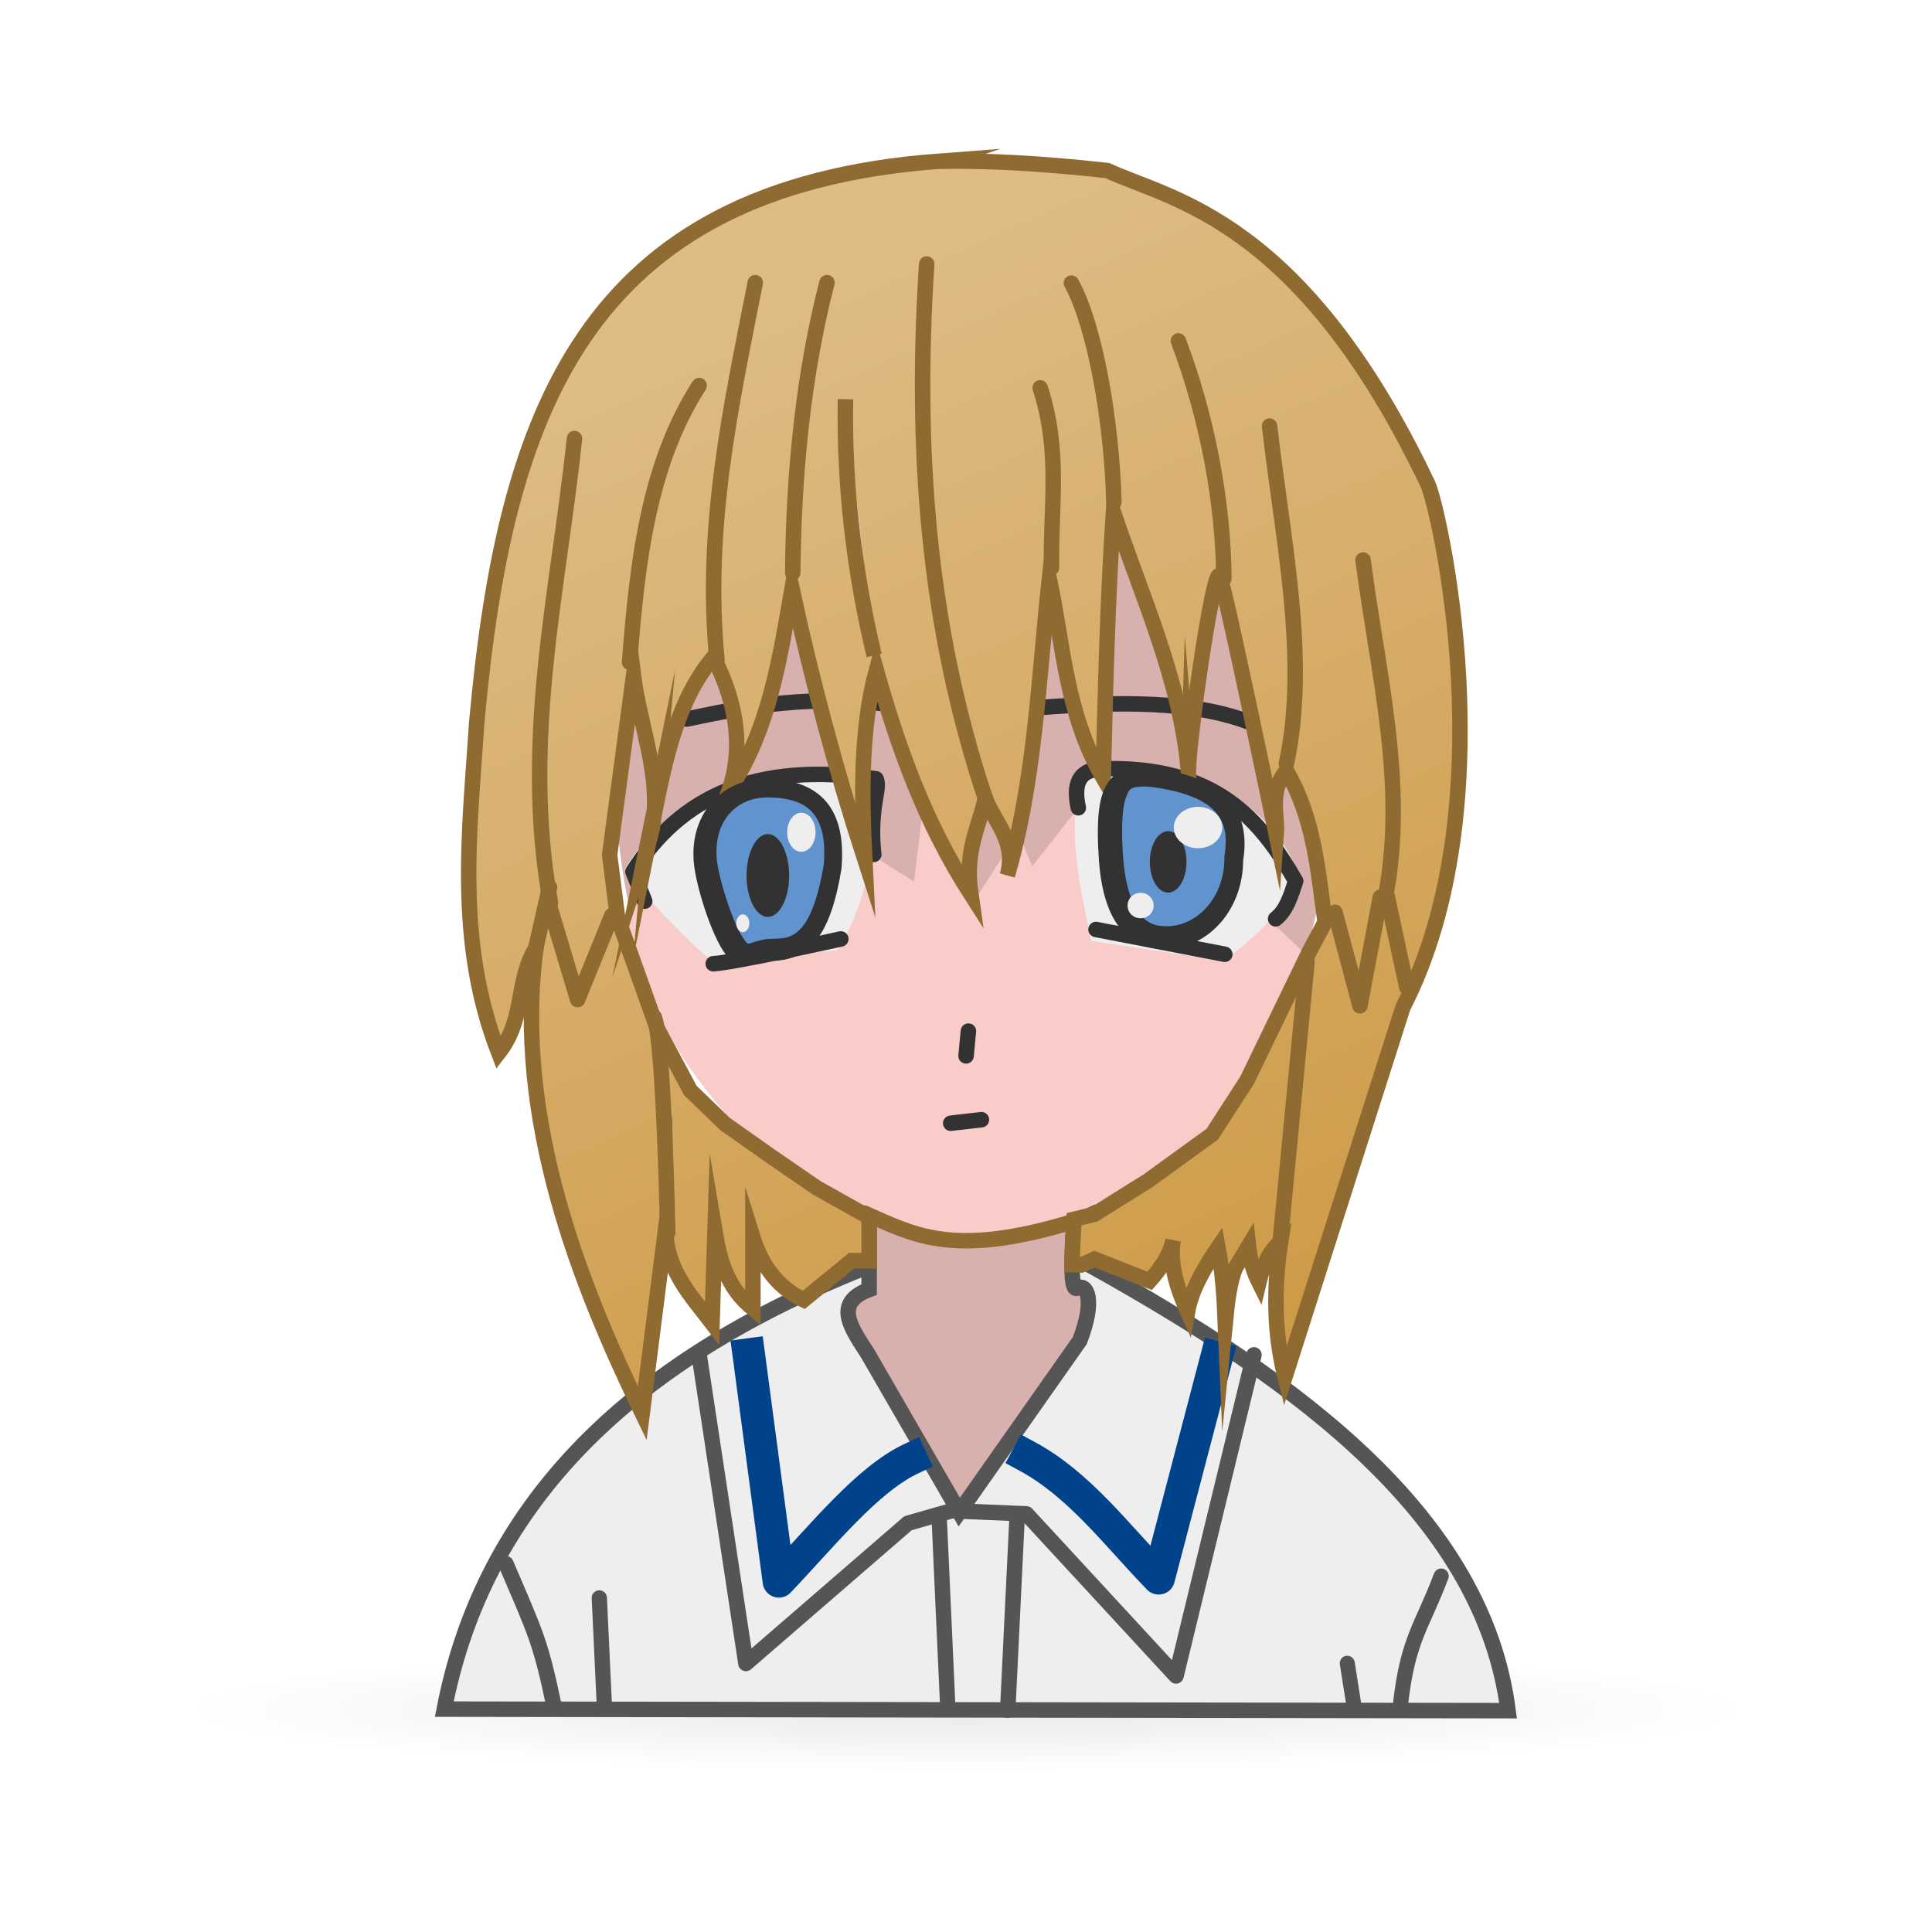 <svg:svg xmlns:dc="http://purl.org/dc/elements/1.1/" xmlns:ns1="http://sodipodi.sourceforge.net/DTD/sodipodi-0.dtd" xmlns:ns2="http://www.inkscape.org/namespaces/inkscape" xmlns:ns4="http://creativecommons.org/ns#" xmlns:rdf="http://www.w3.org/1999/02/22-rdf-syntax-ns#" xmlns:svg="http://www.w3.org/2000/svg" height="145.318" id="svg2" version="1.0" viewBox="-11.583 -11.532 145.318 145.318" width="145.318" ns1:docname="_svgclean2.svg" ns2:version="0.48.3.1 r9886">
  <ns1:namedview bordercolor="#666666" borderopacity="1" gridtolerance="10" guidetolerance="10" id="namedview73" objecttolerance="10" pagecolor="#ffffff" showgrid="false" ns2:current-layer="svg2" ns2:cx="369.12291" ns2:cy="-400.46198" ns2:pageopacity="0" ns2:pageshadow="2" ns2:window-height="480" ns2:window-maximized="0" ns2:window-width="640" ns2:window-x="0" ns2:window-y="0" ns2:zoom="0.22425739" />
  <svg:defs id="defs4">
    <svg:filter color-interpolation-filters="sRGB" height="1.384" id="filter3711" width="1.036" x="-.018" y="-.192">
      <svg:feGaussianBlur id="feGaussianBlur3713" stdDeviation="0.363" />
    </svg:filter>
    <svg:radialGradient cx="32.556" cy="59.864" gradientTransform="matrix(1 0 0 .093 0 54.272)" gradientUnits="userSpaceOnUse" id="radialGradient3772" r="24.283">
      <svg:stop id="stop3689" offset="0" />
      <svg:stop id="stop3691" offset="1" stop-opacity="0" />
    </svg:radialGradient>
    <svg:linearGradient gradientTransform="matrix(.94 0 0 .94 .641 .06)" gradientUnits="userSpaceOnUse" id="linearGradient3774" x1="28.823" x2="47.607" y1="3.875" y2="45.581">
      <svg:stop id="stop3622" offset="0" stop-color="#debc85" />
      <svg:stop id="stop3624" offset="1" stop-color="#ce9b48" />
    </svg:linearGradient>
  </svg:defs>
  <svg:g id="layer1" transform="translate(-2.924 -2.281)">
    <svg:path d="m56.839 59.864a24.283 2.268 0 1 1 -48.567 0 24.283 2.268 0 1 1 48.567 0z" id="path3685" style="opacity:.3;filter:url(#filter3711);fill:url(#radialGradient3772)" transform="matrix(2.428 0 0 2.021 -15.045 -1.606)" ns2:connector-curvature="0" />
    <svg:g id="g3628" transform="matrix(2.021 0 0 2.021 2.697 .28)">
      <svg:path d="m26.718 40.891-0.116 1.563c-9.667 3.836-14.347 9.519-15.686 16.439l39.592 0.058c-0.906-7.095-7.528-12.121-15.629-16.613l-0.058-4.573-8.22-0.174 0.116 3.299z" id="path2938" style="stroke:#555555;stroke-width:.576;fill:#eeeeee" ns2:connector-curvature="0" />
      <svg:path d="m26.62 37.766 0.108 3.192v2.32c-1.365 0.505-0.648 1.458-0.054 2.383l3.408 5.899 4.487-6.385c0.593-1.55 0.248-2.132-0.099-1.951-0.433 0.225 0.017-3.483-0.009-5.243l-7.842-0.216z" id="path3786" style="stroke:#555555;stroke-width:.576;fill:#d8b1af" ns2:connector-curvature="0" />
      <svg:g id="g3793" stroke-miterlimit="20" transform="matrix(.288 0 0 .288 -61.033 -38.691)">
        <svg:path d="m289.17 293.01 3.893 29.311c5.701-5.984 11.401-13.161 17.102-15.849" id="path3789" style="stroke-linejoin:round;stroke:#00438a;stroke-linecap:square;stroke-miterlimit:20;stroke-width:4.2;fill:none" ns2:connector-curvature="0" />
        <svg:path d="m349.62 293.4-7.477 28.527c-5.426-5.582-10.231-12.095-16.953-15.733" id="path3791" style="stroke-linejoin:round;stroke:#00438a;stroke-linecap:square;stroke-miterlimit:20;stroke-width:4.2;fill:none" ns2:connector-curvature="0" />
      </svg:g>
      <svg:path d="m35.819 14.339c-0.219 3.324-0.3 6.701-0.378 9.901-1.384-2.371-1.485-4.925-2.005-7.419-0.401 3.729-0.541 7.563-1.565 11.043 0.348-1.273-0.46-1.951-0.818-2.869-0.258 1.112-0.772 1.968-0.54 3.57-1.731-2.699-2.72-5.504-3.516-8.336-0.577 2.131-0.555 4.561-0.432 7.041-1.084-3.357-1.977-6.715-2.707-10.072-0.456 2.598-0.843 5.219-2.329 7.473 0.484-1.472 0.34-3.102-0.594-4.928-1.325 1.566-1.78 3.712-2.212 5.872-0.032 0.351-0.101 0.701-0.216 1.052 0.073-0.35 0.145-0.7 0.216-1.052 0.159-1.724-0.543-3.447-0.764-5.171 0 0-0.353 2.627-0.656 4.892 0.35 5.762 2.525 11.161 6.52 13.291 2.225 1.187 3.91 2.698 6.394 2.698 3.055 0 5.876-1.674 8.534-3.858 0.961-0.79 1.783-1.776 2.482-2.896l1.466-3.022c0.357-0.981 0.635-2.025 0.845-3.103-0.204-1.531-0.453-3.052-1.286-4.478-0.659 0.791-0.321 1.583-0.378 2.374 0 0-1.95-9.409-2.113-9.631-0.224-0.304-1.097 5.681-1.16 7.221-0.303-3.377-1.728-6.434-2.788-9.595zm2.788 9.631c0.009 0.108 0.02 0.215 0.027 0.324-0.026-0.007-0.033-0.131-0.027-0.324z" id="path3768" style="fill:#d8b1af" ns2:connector-curvature="0" />
      <svg:path d="m35.172 24.51-2.374 3.013-0.522-1.277-1.511 2.374-2.023-3.354-0.342 2.833-5.216-3.3-5.558 4.542c0.922 4.161 3.176 7.303 5.98 9.344 1.975 1.437 4.119 2.652 6.61 2.644 3.055-0.01 6.167-1.558 8.825-3.741 1.936-1.59 3.05-4.057 3.917-6.798l-2.815-2.689-4.973-3.588z" id="path3753" style="fill:#f9ccca" ns2:connector-curvature="0" />
      <svg:path d="m34.59 24.22c3.714-0.44 6.754 0.243 8.162 3.647-0.735 1.548-1.801 2.395-2.836 3.184l-4.92-0.752c-0.449-2.18-0.882-3.897-0.405-6.078z" id="rect2942" style="fill:#eeeeee" ns2:connector-curvature="0" />
      <svg:path d="m34.513 25.348c-0.235-1.077 0.179-1.425 0.879-1.451 4.213-0.127 5.89 1.875 7.211 4.177-0.179 0.54-0.342 1.095-0.747 1.407" id="path3851" stroke-miterlimit="20" style="stroke-linejoin:round;stroke:#323232;stroke-linecap:round;stroke-miterlimit:20;stroke-width:.576;fill:none" ns2:connector-curvature="0" />
      <svg:path d="m17.63 27.636c1.963-3.313 5.667-3.545 9.609-3.357-0.281 2.223-0.499 4.445-1.679 6.367l-4.689 0.405c-0.775-0.632-2.313-2.172-3.241-3.415z" id="rect2940" style="fill:#eeeeee" ns2:connector-curvature="0" />
      <svg:path d="m18.376 28.822-0.44-1.099c1.784-2.797 4.548-4.104 9.046-3.455 0.191 0.335-0.272 1.074-0.081 2.816" id="path3849" stroke-miterlimit="20" style="stroke-linejoin:round;stroke:#323232;stroke-linecap:round;stroke-miterlimit:20;stroke-width:.576;fill:none" ns2:connector-curvature="0" />
      <svg:path d="m19.943 22.045c2.308-0.487 4.66-0.931 7.877-0.51" id="path2963" style="stroke-linejoin:round;stroke:#323232;stroke-width:.576;stroke-linecap:round;fill:none" ns2:connector-curvature="0" />
      <svg:path d="m33.085 21.616c2.918-0.219 5.717-0.271 7.872 0.579" id="path2948" style="stroke-linejoin:round;stroke:#323232;stroke-width:.576;stroke-linecap:round;fill:none" ns2:connector-curvature="0" />
      <svg:path d="m29.336 1.282c-13.259 0.99-16.17 9.418-17.213 20.899-0.259 4.036-0.8 8.12 0.818 12.288 1.009-1.293 0.603-2.622 1.391-3.925-0.859 6.361 1.667 12.637 3.951 17.338l0.872-6.87c0.015 1.546 0.939 2.486 1.727 3.516l0.108-3.408c0.177 1.054 0.439 2.08 1.412 2.869v-2.653c0.321 1.023 0.895 1.844 1.889 2.329l1.79-1.466 0.647 0.009v-1.25l-0.009-0.378-1.942-1.088-1.727-1.187-1.682-1.187-1.295-1.25-1.241-2.329-1.466-4.11-0.297-2.329c0.434-3.245 0.89-6.655 0.89-6.655 0.222 1.724 0.923 3.447 0.764 5.171 0.432-2.161 0.888-4.307 2.212-5.872 0.933 1.827 1.078 3.456 0.594 4.928 1.487-2.254 1.873-4.875 2.329-7.473 0.729 3.357 1.623 6.715 2.707 10.072-0.124-2.481-0.145-4.911 0.432-7.041 0.797 2.832 1.785 5.637 3.516 8.336-0.233-1.603 0.282-2.458 0.54-3.57 0.358 0.918 1.166 1.596 0.818 2.869 1.024-3.48 1.163-7.314 1.565-11.043 0.52 2.494 0.622 5.048 2.005 7.419 0.078-3.2 0.158-6.577 0.378-9.901 1.06 3.161 2.485 6.218 2.788 9.595 0.063-1.54 0.936-7.526 1.16-7.221 0.163 0.222 2.113 9.631 2.113 9.631 0.056-0.791-0.282-1.583 0.378-2.374 1.041 1.783 1.171 3.718 1.439 5.63l-0.576 1.079-2.329 4.811-1.295 2.005-2.383 1.727-1.996 1.25-0.764 0.189c-0.037 0.633-0.071 1.229-0.072 1.691l0.342 0.009 0.495-0.216 2.05 0.809c0.399-0.45 0.741-0.928 0.872-1.511-0.138 0.884 0.143 1.769 0.54 2.653 0.14-0.794 0.592-1.589 1.133-2.383 0.172 0.92 0.231 1.841 0.27 2.761 0.076-0.769 0.169-1.502 0.378-2.005l0.486-0.809c0.058 0.52 0.194 0.963 0.387 1.349 0.194-0.807 0.481-1.24 0.809-1.511-0.27 1.74-0.241 3.421 0.162 5.027l4.388-13.75c3.889-7.567 1.327-18.636 0.925-19.48-4.714-9.898-9.566-10.57-11.924-11.664-2.385-0.266-4.454-0.378-6.259-0.35zm-10.612 24.334c-0.07 0.352-0.143 0.702-0.216 1.052 0.115-0.351 0.184-0.701 0.216-1.052zm19.883-1.646c-0.006 0.193 0.001 0.317 0.027 0.324-0.007-0.109-0.018-0.216-0.027-0.324z" id="path3763" stroke-miterlimit="20" style="stroke:#8f6b32;stroke-width:.575;stroke-miterlimit:20;fill:url(#linearGradient3774)" ns2:connector-curvature="0" />
      <svg:path d="m20.402 45.71 1.74 11.484 6.032-5.22 1.624-0.464 2.784 0.116 5.568 6.032 2.9-11.949" id="path3797" stroke-miterlimit="20" style="stroke-linejoin:round;stroke:#555555;stroke-linecap:round;stroke-miterlimit:20;stroke-width:.576;fill:none" ns2:connector-curvature="0" />
      <svg:path d="m32.235 51.742-0.349 7.186" id="path3799" stroke-miterlimit="20" style="stroke-linejoin:round;stroke:#555555;stroke-linecap:round;stroke-miterlimit:20;stroke-width:.576;fill:none" ns2:connector-curvature="0" />
      <svg:path d="m29.332 51.707 0.32 7.047" id="path3801" stroke-miterlimit="20" style="stroke-linejoin:round;stroke:#555555;stroke-linecap:round;stroke-miterlimit:20;stroke-width:.571;fill:none" ns2:connector-curvature="0" />
      <svg:path d="m16.686 54.755 0.182 3.884" id="path3803" stroke-miterlimit="20" style="stroke-linejoin:round;stroke:#555555;stroke-linecap:round;stroke-miterlimit:20;stroke-width:.568;fill:none" ns2:connector-curvature="0" />
      <svg:path d="m13.21 53.482c1.122 2.62 1.288 2.901 1.796 5.327" id="path3805" stroke-miterlimit="20" style="stroke-linejoin:round;stroke:#555555;stroke-linecap:round;stroke-miterlimit:20;stroke-width:.576;fill:none" ns2:connector-curvature="0" />
      <svg:path d="m44.523 57.186 0.248 1.571" id="path3807" stroke-miterlimit="20" style="stroke-linejoin:round;stroke:#555555;stroke-linecap:round;stroke-miterlimit:20;stroke-width:.559;fill:none" ns2:connector-curvature="0" />
      <svg:path d="m48.017 53.941c-0.713 1.892-1.248 2.348-1.518 4.815" id="path3809" stroke-miterlimit="20" style="stroke-linejoin:round;stroke:#555555;stroke-linecap:round;stroke-miterlimit:20;stroke-width:.565;fill:none" ns2:connector-curvature="0" />
      <svg:path d="m38.237 7.972c1.078 2.846 1.669 5.987 1.694 8.842" id="path3811" stroke-miterlimit="20" style="stroke-linejoin:round;stroke:#8f6b32;stroke-linecap:round;stroke-miterlimit:20;stroke-width:.576;fill:none" ns2:connector-curvature="0" />
      <svg:path d="m34.256 5.82c0.877 1.583 1.506 5.163 1.581 8.15" id="path3813" stroke-miterlimit="20" style="stroke-linejoin:round;stroke:#8f6b32;stroke-linecap:round;stroke-miterlimit:20;stroke-width:.576;fill:none" ns2:connector-curvature="0" />
      <svg:path d="m33.093 9.718c0.781 2.39 0.375 4.484 0.424 6.692" id="path3815" stroke-miterlimit="20" style="stroke-linejoin:round;stroke:#8f6b32;stroke-linecap:round;stroke-miterlimit:20;stroke-width:.576;fill:none" ns2:connector-curvature="0" />
      <svg:path d="m28.87 5.108c-0.44 6.741 0.006 13.414 2.204 19.953" id="path3817" stroke-miterlimit="20" style="stroke-linejoin:round;stroke:#8f6b32;stroke-linecap:round;stroke-miterlimit:20;stroke-width:.576;fill:none" ns2:connector-curvature="0" />
      <svg:path d="m25.158 5.804c-0.845 3.284-1.241 6.905-1.273 10.798" id="path3819" stroke-miterlimit="20" style="stroke-linejoin:round;stroke:#8f6b32;stroke-linecap:round;stroke-miterlimit:20;stroke-width:.576;fill:none" ns2:connector-curvature="0" />
      <svg:path d="m22.49 5.804c-0.897 4.559-1.906 9.085-1.425 14.037" id="path3821" stroke-miterlimit="20" style="stroke-linejoin:round;stroke:#8f6b32;stroke-linecap:round;stroke-miterlimit:20;stroke-width:.576;fill:none" ns2:connector-curvature="0" />
      <svg:path d="m20.402 9.633c-1.881 2.925-2.309 6.577-2.589 10.302" id="path3823" stroke-miterlimit="20" style="stroke-linejoin:round;stroke:#8f6b32;stroke-linecap:round;stroke-miterlimit:20;stroke-width:.576;fill:none" ns2:connector-curvature="0" />
      <svg:path d="m15.762 11.605c-0.597 5.691-1.979 11.207-0.895 17.272" id="path3825" stroke-miterlimit="20" style="stroke-linejoin:round;stroke:#8f6b32;stroke-linecap:round;stroke-miterlimit:20;stroke-width:.576;fill:none" ns2:connector-curvature="0" />
      <svg:path d="m41.631 11.141c0.49 4.27 1.464 8.678 0.626 12.568" id="path3827" stroke-miterlimit="20" style="stroke-linejoin:round;stroke:#8f6b32;stroke-linecap:round;stroke-miterlimit:20;stroke-width:.576;fill:none" ns2:connector-curvature="0" />
      <svg:path d="m45.111 16.129c0.536 4.152 1.629 8.304 0.849 12.455" id="path3829" stroke-miterlimit="20" style="stroke-linejoin:round;stroke:#8f6b32;stroke-linecap:round;stroke-miterlimit:20;stroke-width:.576;fill:none" ns2:connector-curvature="0" />
      <svg:path d="m18.735 33.148c0.356 0.931 0.497 8.011 0.497 8.011" id="path3831" stroke-miterlimit="20" style="stroke-linejoin:round;stroke:#8f6b32;stroke-linecap:round;stroke-miterlimit:20;stroke-width:.576;fill:none" ns2:connector-curvature="0" />
      <svg:path d="m43.023 31.106-1.001 10.428" id="path3833" stroke-miterlimit="20" style="stroke-linejoin:round;stroke:#8f6b32;stroke-linecap:round;stroke-miterlimit:20;stroke-width:.576;fill:none" ns2:connector-curvature="0" />
      <svg:path d="m45.752 28.679-0.757 4.038-0.928-3.48" id="path3835" stroke-miterlimit="20" style="stroke-linejoin:round;stroke:#8f6b32;stroke-linecap:round;stroke-miterlimit:20;stroke-width:.576;fill:none" ns2:connector-curvature="0" />
      <svg:path d="m46.006 28.624 0.729 3.397" id="path3837" stroke-miterlimit="20" style="stroke-linejoin:round;stroke:#8f6b32;stroke-linecap:round;stroke-miterlimit:20;stroke-width:.576;fill:none" ns2:connector-curvature="0" />
      <svg:path d="m14.834 28.309-0.58 2.552" id="path3839" stroke-miterlimit="20" style="stroke-linejoin:round;stroke:#8f6b32;stroke-linecap:round;stroke-miterlimit:20;stroke-width:.576;fill:none" ns2:connector-curvature="0" />
      <svg:path d="m14.834 29.005 1.044 3.48 1.276-3.132" id="path3841" stroke-miterlimit="20" style="stroke-linejoin:round;stroke:#8f6b32;stroke-linecap:round;stroke-miterlimit:20;stroke-width:.576;fill:none" ns2:connector-curvature="0" />
      <svg:path d="m26.55 40.433c1.763 0.76 3.195 1.687 7.653 0.351" id="path3847" stroke-miterlimit="20" style="stroke-linejoin:round;stroke:#8f6b32;stroke-linecap:round;stroke-miterlimit:20;stroke-width:.576;fill:none" ns2:connector-curvature="0" />
      <svg:path d="m30.423 33.659-0.088 0.923" id="path3853" stroke-miterlimit="20" style="stroke-linejoin:round;stroke:#323232;stroke-linecap:round;stroke-miterlimit:20;stroke-width:.576;fill:none" ns2:connector-curvature="0" />
      <svg:path d="m29.764 37.088 1.143-0.132" id="path3855" stroke-miterlimit="20" style="stroke-linejoin:round;stroke:#323232;stroke-linecap:round;stroke-miterlimit:20;stroke-width:.576;fill:none" ns2:connector-curvature="0" />
      <svg:path d="m25.378 27.591c-0.413 2.478-1.155 3.138-2.32 3.133-0.619-0.003-0.885 0.387-1.291 0.025-0.497-0.444-1.176-2.51-1.248-3.422-0.132-1.651 0.986-2.753 2.364-2.737 1.703 0.019 2.685 0.813 2.496 3.001z" id="path3857" stroke-miterlimit="20" style="stroke-linejoin:round;stroke:#323232;stroke-linecap:round;stroke-miterlimit:20;stroke-width:.641;fill:#323232" ns2:connector-curvature="0" />
      <svg:path d="m40.328 27.283c0 1.657-1.12 2.931-2.496 3.001-1.534 0.078-2.115-1.32-2.232-3.001-0.212-3.051 0.398-3.369 2.232-3.001 1.689 0.339 2.807 1.122 2.496 3.001z" id="path3859" stroke-miterlimit="20" style="stroke-linejoin:round;stroke:#323232;stroke-linecap:round;stroke-miterlimit:20;stroke-width:.641;fill:#323232" ns2:connector-curvature="0" />
      <svg:path d="m20.926 31.152c0.791-0.044 4.749-0.923 4.749-0.923" id="path3861" stroke-miterlimit="20" style="stroke-linejoin:round;stroke:#323232;stroke-linecap:round;stroke-miterlimit:20;stroke-width:.576;fill:none" ns2:connector-curvature="0" />
      <svg:path d="m35.172 29.877 4.793 0.923" id="path3863" stroke-miterlimit="20" style="stroke-linejoin:round;stroke:#323232;stroke-linecap:round;stroke-miterlimit:20;stroke-width:.576;fill:none" ns2:connector-curvature="0" />
      <svg:path d="m292.25 224.38c-3.452-0.04-6.198 2.625-5.844 7.25 0.092 1.208 0.667 3.556 1.375 5.656 0.354 1.05 0.748 2.056 1.125 2.844 0.377 0.788 0.799 1.369 0.906 1.469 0.165 0.153 0.162 0.126 0.156 0.125-0.005-0.001 0.062-0.001 0.281-0.062 0.438-0.123 1.344-0.537 2.594-0.531 1.514 0.006 2.417-0.273 3.344-1.469 0.924-1.192 1.792-3.5 2.406-7.312 0.001-0.013-0.001-0.018 0-0.031 0.25-3.203-0.355-5.104-1.344-6.219-1.001-1.128-2.608-1.691-5-1.719z" id="path3869" style="fill:#6193cf" transform="matrix(.327 0 0 .314 -72.599 -45.494)" ns2:connector-curvature="0" />
      <svg:path d="m288.91 224.09c-1.042 0.089-1.26 0.167-1.656 1.312-0.396 1.145-0.551 3.464-0.312 7.031 0.17 2.542 0.698 4.803 1.562 6.219 0.865 1.415 1.813 2.068 3.688 1.969 3.31-0.176 6.281-3.464 6.281-8.094a1.473 1.473 0 0 1 0 -0.219c0.428-2.686-0.088-4.219-1.156-5.375-1.068-1.156-2.915-1.994-5.344-2.5-1.355-0.282-2.375-0.403-3.062-0.344z" id="path3873" style="fill:#6193cf" transform="matrix(.327 0 0 .314 -57.65 -45.802)" ns2:connector-curvature="0" />
      <svg:path d="m293.82 231.55a1.833 2.75 0 1 1 -3.667 0 1.833 2.75 0 1 1 3.667 0z" id="path3890" style="fill:#323232" transform="matrix(.432 0 0 .56 -103.18 -101.8)" ns2:connector-curvature="0" />
      <svg:path d="m345.31 229.64a1.528 2.063 0 1 1 -3.056 0 1.528 2.063 0 1 1 3.056 0z" id="path3892" style="fill:#323232" transform="matrix(.446 0 0 .554 -115.47 -99.859)" ns2:connector-curvature="0" />
      <svg:path d="m297.8 225.52a1.833 2.521 0 1 1 -3.667 0 1.833 2.521 0 1 1 3.667 0z" id="path3894" style="fill:#eeeeee" transform="matrix(.288 0 0 .288 -61.033 -38.691)" ns2:connector-curvature="0" />
      <svg:path d="m289.24 237.28a0.84 1.146 0 1 1 -1.681 0 0.84 1.146 0 1 1 1.681 0z" id="path3896" style="fill:#eeeeee" transform="matrix(.288 0 0 .288 -61.033 -38.691)" ns2:connector-curvature="0" />
      <svg:path d="m341.49 234.99a1.681 1.604 0 1 1 -3.361 0 1.681 1.604 0 1 1 3.361 0z" id="path3898" style="fill:#eeeeee" transform="matrix(.288 0 0 .288 -61.033 -38.691)" ns2:connector-curvature="0" />
      <svg:path d="m350.36 224.91a3.132 2.674 0 1 1 -6.265 0 3.132 2.674 0 1 1 6.265 0z" id="path3900" style="fill:#eeeeee" transform="matrix(.288 0 0 .288 -61.033 -38.691)" ns2:connector-curvature="0" />
      <svg:path d="m26.915 19.676c-0.756-3.179-1.124-6.357-1.068-9.535" id="path3902" style="stroke:#8f6b32;stroke-width:.576;fill:#eeeeee" ns2:connector-curvature="0" />
    </svg:g>
  </svg:g>
</svg:svg>